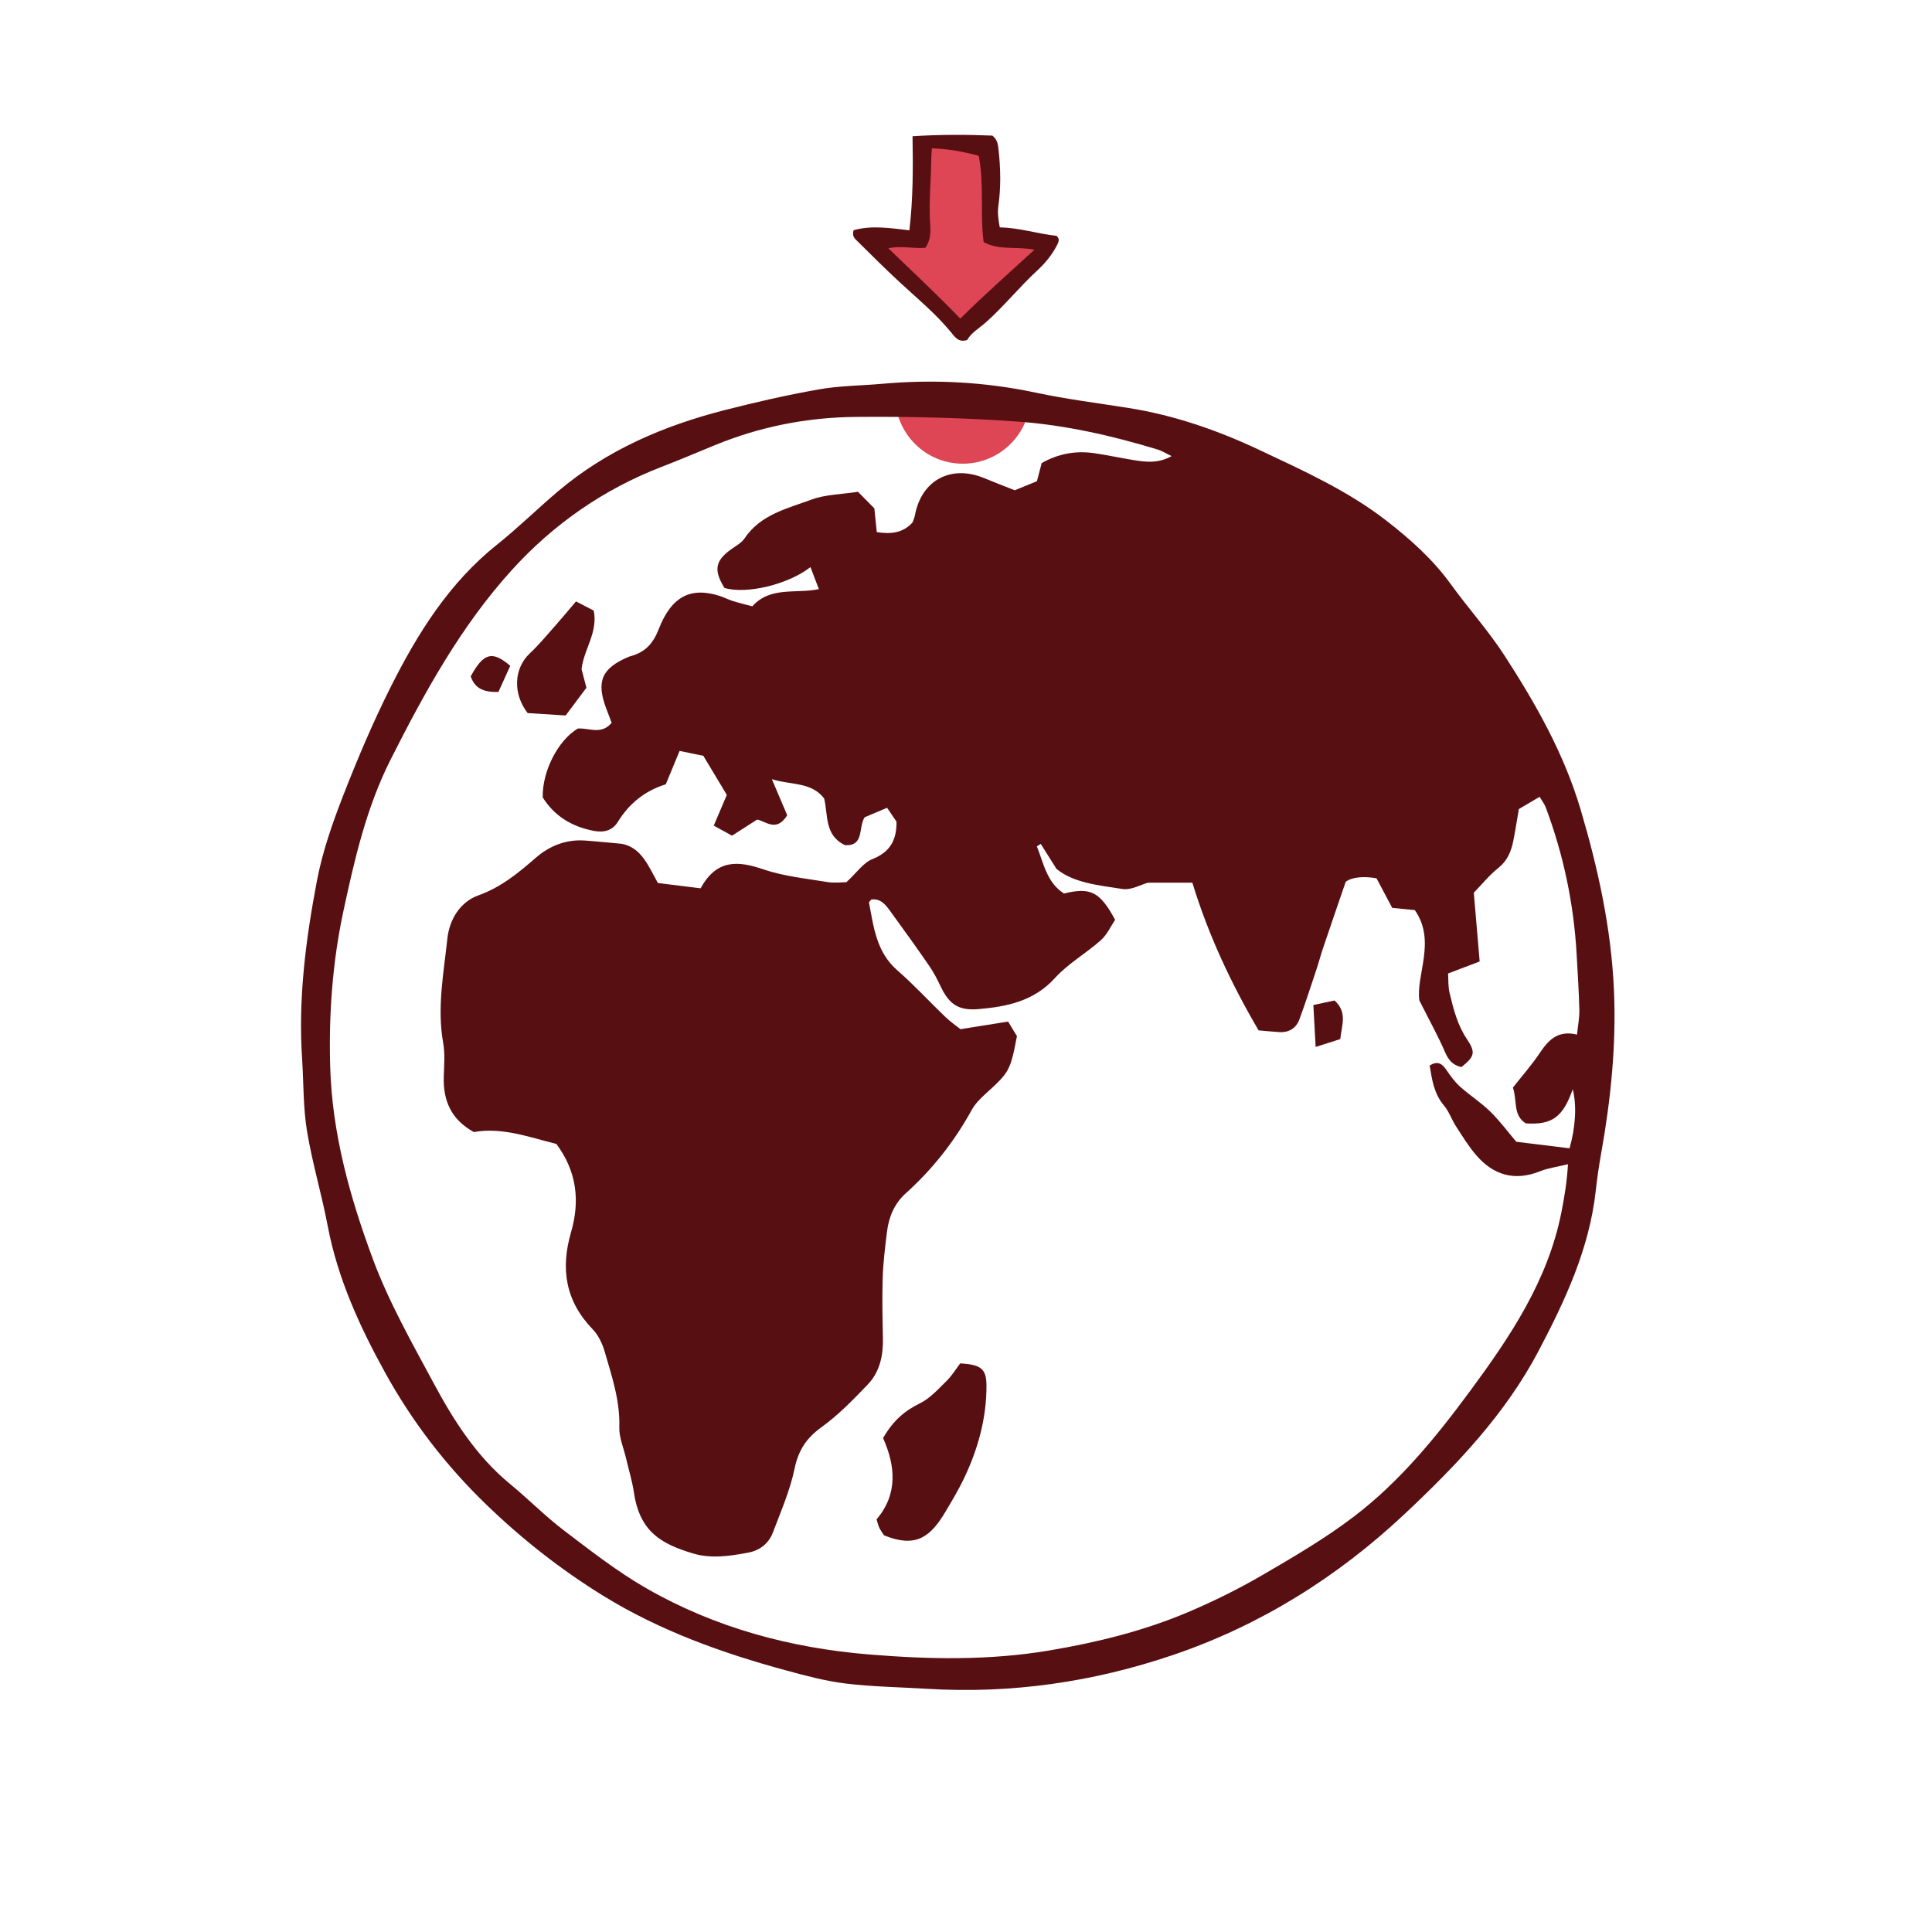<svg version="1.1" id="svg" xmlns="http://www.w3.org/2000/svg" xmlns:xlink="http://www.w3.org/1999/xlink" x="0px" y="0px"
	 width="200px" height="200px" viewBox="0 0 200 200" enable-background="new 0 0 200 200" xml:space="preserve">
<path fill="#de4555" class="fill" d="M92.667,41.001h14c0,3.866-3.134,7-7,7S92.667,44.867,92.667,41.001z"/>
<g>
	<path class="stroke" fill="#580f12"  d="M58.557,74.066c0.746-0.996,1.498-2.001,2.15-2.871c-0.232-0.885-0.388-1.475-0.506-1.925
		c0.246-2.096,1.709-3.771,1.266-6.056c-0.506-0.263-1.077-0.561-1.841-0.957c-0.741,0.872-1.376,1.646-2.041,2.395
		c-0.897,1.011-1.759,2.064-2.741,2.985c-1.627,1.523-1.803,4.134-0.222,6.18C55.746,73.889,56.963,73.966,58.557,74.066z"/>
	<path class="stroke" fill="#580f12"  d="M99.398,141.14c-0.428,0.561-0.852,1.269-1.421,1.827c-0.855,0.841-1.708,1.793-2.753,2.307
		c-1.539,0.756-2.742,1.74-3.808,3.597c1.27,2.841,1.565,5.795-0.677,8.412c0.127,0.39,0.181,0.66,0.301,0.898
		c0.148,0.295,0.351,0.563,0.474,0.756c3.177,1.286,4.724,0.317,6.349-2.422c0.695-1.172,1.4-2.346,1.98-3.576
		c1.411-2.99,2.279-6.14,2.277-9.463C102.121,141.689,101.556,141.26,99.398,141.14z"/>
	<path class="stroke" fill="#580f12"  d="M51.596,71.635c0.401-0.89,0.827-1.833,1.224-2.71c-1.87-1.599-2.767-1.335-4.093,1.094
		C49.186,71.341,50.137,71.651,51.596,71.635z"/>
	<path class="stroke" fill="#580f12"  d="M167.076,102.51c-0.282-6.399-1.637-12.58-3.451-18.707c-1.717-5.791-4.646-10.95-7.883-15.949
		c-1.668-2.576-3.748-4.881-5.551-7.374c-1.868-2.585-4.204-4.669-6.696-6.6c-3.989-3.089-8.562-5.15-13.081-7.282
		c-4.346-2.051-8.867-3.622-13.643-4.374c-3.175-0.499-6.371-0.904-9.512-1.571c-5.275-1.12-10.573-1.401-15.93-0.923
		c-2.18,0.195-4.393,0.195-6.538,0.575c-3.296,0.582-6.57,1.327-9.813,2.159c-6.297,1.615-12.18,4.14-17.197,8.385
		c-2.144,1.812-4.149,3.793-6.341,5.542c-4.946,3.949-8.199,9.161-10.976,14.687c-1.841,3.662-3.45,7.455-4.938,11.278
		c-1.111,2.857-2.143,5.802-2.713,8.802c-1.164,6.118-1.969,12.302-1.53,18.576c0.15,2.456,0.102,4.945,0.499,7.361
		c0.543,3.297,1.518,6.521,2.141,9.808c1.033,5.451,3.312,10.419,5.951,15.203c2.783,5.047,6.275,9.597,10.451,13.633
		c3.711,3.586,7.741,6.755,12.104,9.446c5.856,3.613,12.301,5.932,18.923,7.729c2.042,0.555,4.107,1.112,6.198,1.365
		c2.783,0.337,5.602,0.374,8.404,0.545c8.715,0.532,17.203-0.694,25.445-3.49c9.074-3.078,17.051-8.074,24.011-14.609
		c5.343-5.017,10.411-10.316,13.875-16.9c2.747-5.224,5.233-10.543,5.901-16.514c0.143-1.288,0.326-2.575,0.555-3.851
		C166.742,113.853,167.328,108.219,167.076,102.51z M163.25,107.102c-1.917-0.472-2.918,0.506-3.816,1.851
		c-0.861,1.288-1.898,2.459-2.818,3.632c0.467,1.401-0.012,2.878,1.34,3.707c2.719,0.174,3.834-0.643,4.855-3.535
		c0.422,1.685,0.295,3.888-0.33,6.116c-1.798-0.221-3.577-0.439-5.517-0.678c-0.813-0.958-1.673-2.12-2.69-3.122
		c-0.959-0.943-2.119-1.679-3.125-2.58c-0.541-0.485-0.987-1.098-1.398-1.705c-0.44-0.652-0.896-1.017-1.752-0.484
		c0.242,1.478,0.447,2.923,1.485,4.146c0.521,0.614,0.785,1.439,1.229,2.128c0.662,1.022,1.301,2.075,2.091,2.993
		c1.796,2.089,3.995,2.734,6.64,1.672c0.814-0.327,1.717-0.438,2.873-0.721c-0.105,1.786-0.368,3.413-0.697,5.052
		c-1.415,7.058-5.32,12.845-9.475,18.475c-3.498,4.742-7.245,9.326-11.953,12.919c-2.977,2.272-6.244,4.185-9.49,6.073
		c-2.476,1.441-5.064,2.724-7.703,3.842c-4.613,1.955-9.449,3.144-14.398,3.977c-6.201,1.044-12.404,0.921-18.621,0.411
		c-8.148-0.668-15.918-2.758-23.029-6.828c-3.014-1.724-5.785-3.892-8.559-6c-1.955-1.487-3.691-3.259-5.592-4.822
		c-3.463-2.849-5.82-6.545-7.893-10.407c-2.264-4.215-4.656-8.422-6.311-12.886c-2.375-6.405-4.223-12.991-4.417-19.957
		c-0.152-5.446,0.247-10.831,1.382-16.112c1.148-5.339,2.383-10.701,4.881-15.641c3.529-6.978,7.292-13.841,12.582-19.652
		c4.278-4.702,9.438-8.304,15.425-10.621c1.849-0.716,3.677-1.486,5.51-2.243c4.672-1.93,9.575-2.895,14.589-2.941
		c5.607-0.053,11.234,0.082,16.826,0.484c4.914,0.354,9.74,1.454,14.469,2.89c0.428,0.13,0.818,0.384,1.439,0.682
		c-1.441,0.797-2.715,0.604-3.976,0.403c-1.353-0.215-2.69-0.516-4.046-0.71c-1.883-0.269-3.676,0.041-5.422,1.023
		c-0.145,0.55-0.299,1.131-0.498,1.884c-0.721,0.293-1.525,0.621-2.297,0.935c-1.121-0.445-2.143-0.836-3.151-1.254
		c-3.446-1.428-6.501,0.204-7.177,3.833c-0.05,0.266-0.169,0.519-0.245,0.745c-1.012,1.12-2.244,1.228-3.706,1.011
		c-0.074-0.717-0.141-1.379-0.252-2.462c-0.407-0.412-1.023-1.037-1.695-1.716c-1.74,0.271-3.36,0.274-4.788,0.801
		c-2.518,0.93-5.282,1.534-6.952,4.019c-0.324,0.484-0.923,0.795-1.418,1.154c-1.628,1.177-1.795,2.145-0.665,3.977
		c2.237,0.686,6.591-0.339,8.903-2.154c0.283,0.74,0.553,1.442,0.873,2.281c-2.4,0.502-5.007-0.316-6.896,1.778
		c-0.713-0.192-1.363-0.347-2-0.545c-0.453-0.142-0.879-0.366-1.33-0.514c-3.061-0.998-5.043,0.054-6.354,3.422
		c-0.562,1.443-1.341,2.317-2.741,2.751c-0.132,0.04-0.268,0.07-0.393,0.124c-2.773,1.176-3.357,2.54-2.294,5.356
		c0.188,0.497,0.378,0.994,0.556,1.464c-1.076,1.292-2.371,0.503-3.506,0.596c-2.049,1.224-3.688,4.416-3.631,7.127
		c1.205,1.928,3.006,3.026,5.271,3.462c1.051,0.202,1.936-0.006,2.508-0.931c1.162-1.878,2.754-3.195,4.963-3.888
		c0.453-1.099,0.915-2.215,1.428-3.453c0.91,0.187,1.691,0.348,2.456,0.504c0.812,1.353,1.582,2.634,2.433,4.05
		c-0.407,0.955-0.828,1.943-1.354,3.178c0.621,0.342,1.225,0.675,1.891,1.041c0.903-0.579,1.699-1.089,2.604-1.669
		c0.897,0.172,1.992,1.35,3.11-0.445c-0.479-1.126-1.033-2.431-1.588-3.735c1.943,0.627,4.083,0.252,5.41,1.996
		c0.424,1.706,0.01,3.81,2.161,4.836c2.03,0.104,1.34-1.805,2.038-2.892c0.66-0.278,1.449-0.611,2.318-0.978
		c0.332,0.489,0.674,0.992,0.975,1.434c0.023,1.93-0.676,3.155-2.503,3.882c-0.927,0.368-1.597,1.386-2.682,2.385
		c-0.391,0-1.224,0.11-2.016-0.021c-2.222-0.367-4.509-0.595-6.619-1.319c-2.653-0.912-4.843-0.996-6.456,1.975
		c-1.512-0.188-2.971-0.368-4.424-0.548c-0.996-1.779-1.708-3.676-3.748-4.06c-1.364-0.122-2.588-0.253-3.814-0.338
		c-1.951-0.135-3.66,0.549-5.093,1.797c-1.807,1.573-3.585,3.038-5.937,3.884c-1.854,0.666-2.986,2.453-3.203,4.478
		c-0.384,3.588-1.084,7.166-0.43,10.814c0.202,1.129,0.09,2.322,0.057,3.484c-0.07,2.452,0.747,4.411,3.111,5.721
		c2.957-0.53,5.787,0.554,8.547,1.229c2.163,2.912,2.439,5.976,1.516,9.15c-1.105,3.8-0.568,7.13,2.25,10.045
		c0.59,0.609,1,1.492,1.24,2.322c0.742,2.551,1.596,5.075,1.51,7.816c-0.033,1.054,0.445,2.123,0.692,3.186
		c0.278,1.197,0.646,2.382,0.825,3.594c0.605,4.057,2.857,5.302,6.102,6.278c1.889,0.568,3.797,0.276,5.691-0.075
		c1.252-0.232,2.155-0.951,2.594-2.106c0.821-2.17,1.768-4.331,2.236-6.585c0.396-1.9,1.213-3.164,2.778-4.293
		c1.757-1.267,3.3-2.857,4.806-4.432c1.236-1.293,1.6-2.978,1.564-4.759c-0.043-2.113-0.089-4.229-0.021-6.341
		c0.051-1.565,0.251-3.129,0.439-4.688c0.187-1.538,0.763-2.935,1.932-3.985c2.774-2.495,5.043-5.371,6.841-8.641
		c0.353-0.644,0.914-1.199,1.467-1.701c2.432-2.211,2.531-2.355,3.217-5.943c-0.225-0.371-0.531-0.876-0.916-1.507
		c-1.605,0.257-3.143,0.503-4.927,0.788c-0.427-0.341-1.04-0.761-1.57-1.27c-1.67-1.6-3.236-3.315-4.978-4.832
		c-2.158-1.879-2.438-4.458-2.922-6.988c-0.016-0.087,0.146-0.209,0.243-0.337c0.97-0.122,1.481,0.556,1.96,1.215
		c1.367,1.876,2.723,3.761,4.039,5.672c0.462,0.67,0.836,1.407,1.188,2.144c0.888,1.85,1.868,2.489,3.885,2.317
		c2.967-0.253,5.75-0.812,7.938-3.224c1.361-1.502,3.218-2.542,4.745-3.909c0.662-0.593,1.055-1.488,1.479-2.113
		c-1.585-2.92-2.559-3.391-5.293-2.719c-1.786-1.137-2.101-3.119-2.811-4.882c0.135-0.086,0.27-0.171,0.404-0.257
		c0.477,0.758,0.953,1.515,1.625,2.585c1.783,1.466,4.359,1.697,6.823,2.083c0.918,0.145,1.954-0.464,2.642-0.649
		c1.684,0,3.094,0,4.605,0c1.64,5.366,3.992,10.406,6.857,15.286c0.783,0.066,1.453,0.135,2.127,0.179
		c1.014,0.065,1.756-0.397,2.099-1.324c0.637-1.725,1.2-3.478,1.781-5.223c0.237-0.713,0.427-1.441,0.667-2.154
		c0.715-2.118,1.443-4.232,2.342-6.856c0.641-0.501,1.875-0.594,3.188-0.367c0.562,1.056,1.097,2.063,1.629,3.066
		c0.83,0.08,1.503,0.146,2.337,0.227c2.241,3.195,0.102,6.738,0.469,9.349c1.111,2.208,1.972,3.749,2.663,5.362
		c0.364,0.85,0.845,1.362,1.693,1.54c1.341-1.073,1.515-1.488,0.575-2.886c-0.99-1.474-1.397-3.114-1.797-4.771
		c-0.167-0.695-0.118-1.442-0.158-2.03c1.193-0.454,2.166-0.824,3.268-1.243c-0.209-2.467-0.398-4.688-0.605-7.121
		c0.82-0.843,1.59-1.802,2.527-2.551c0.941-0.75,1.338-1.705,1.557-2.795c0.199-0.999,0.354-2.007,0.58-3.312
		c0.523-0.309,1.27-0.749,2.148-1.268c0.258,0.438,0.503,0.744,0.634,1.094c1.838,4.908,2.905,9.981,3.199,15.216
		c0.107,1.914,0.233,3.828,0.279,5.744C163.515,105.335,163.348,106.139,163.25,107.102z"/>
	<path class="stroke" fill="#580f12"  d="M135.959,104.04c0.08,1.466,0.148,2.718,0.236,4.338c1.064-0.34,1.83-0.584,2.547-0.812
		c0.174-1.507,0.745-2.788-0.592-3.996C137.577,103.693,136.939,103.83,135.959,104.04z"/>
</g>
<path class="stroke" fill="#580f12"  d="M88.363,23.833c-0.162,0.569,0.072,0.819,0.29,1.032c1.49,1.468,2.968,2.952,4.504,4.371
	c1.795,1.658,3.683,3.214,5.251,5.11c0.4,0.483,0.802,1.162,1.714,0.848c0.44-0.772,1.261-1.226,1.937-1.826
	c1.894-1.688,3.479-3.673,5.341-5.39c0.821-0.755,1.516-1.609,2.026-2.608c0.171-0.333,0.307-0.658-0.061-0.956
	c-1.953-0.21-3.836-0.84-5.868-0.876c-0.147-0.803-0.248-1.489-0.147-2.204c0.271-1.932,0.237-3.866,0.023-5.8
	c-0.057-0.509-0.08-1.038-0.638-1.496c-2.624-0.11-5.357-0.118-8.27,0.063c0.061,3.317,0.053,6.532-0.327,9.74
	C92.127,23.607,90.199,23.307,88.363,23.833z"/>
<path fill-rule="evenodd" clip-rule="evenodd" fill="#de4555" class="fill" d="M99.406,32.985c-2.433-2.54-4.92-4.836-7.445-7.283
	c1.381-0.298,2.639,0.063,3.839-0.051c0.515-0.759,0.553-1.561,0.496-2.346c-0.172-2.375,0.099-4.74,0.117-7.109
	c0.001-0.232,0.03-0.465,0.056-0.842c1.685,0.06,3.28,0.341,4.849,0.776c0.584,3.001,0.122,5.993,0.506,8.925
	c1.615,0.896,3.38,0.426,5.26,0.797C104.456,28.258,101.953,30.466,99.406,32.985z"/>
</svg>
